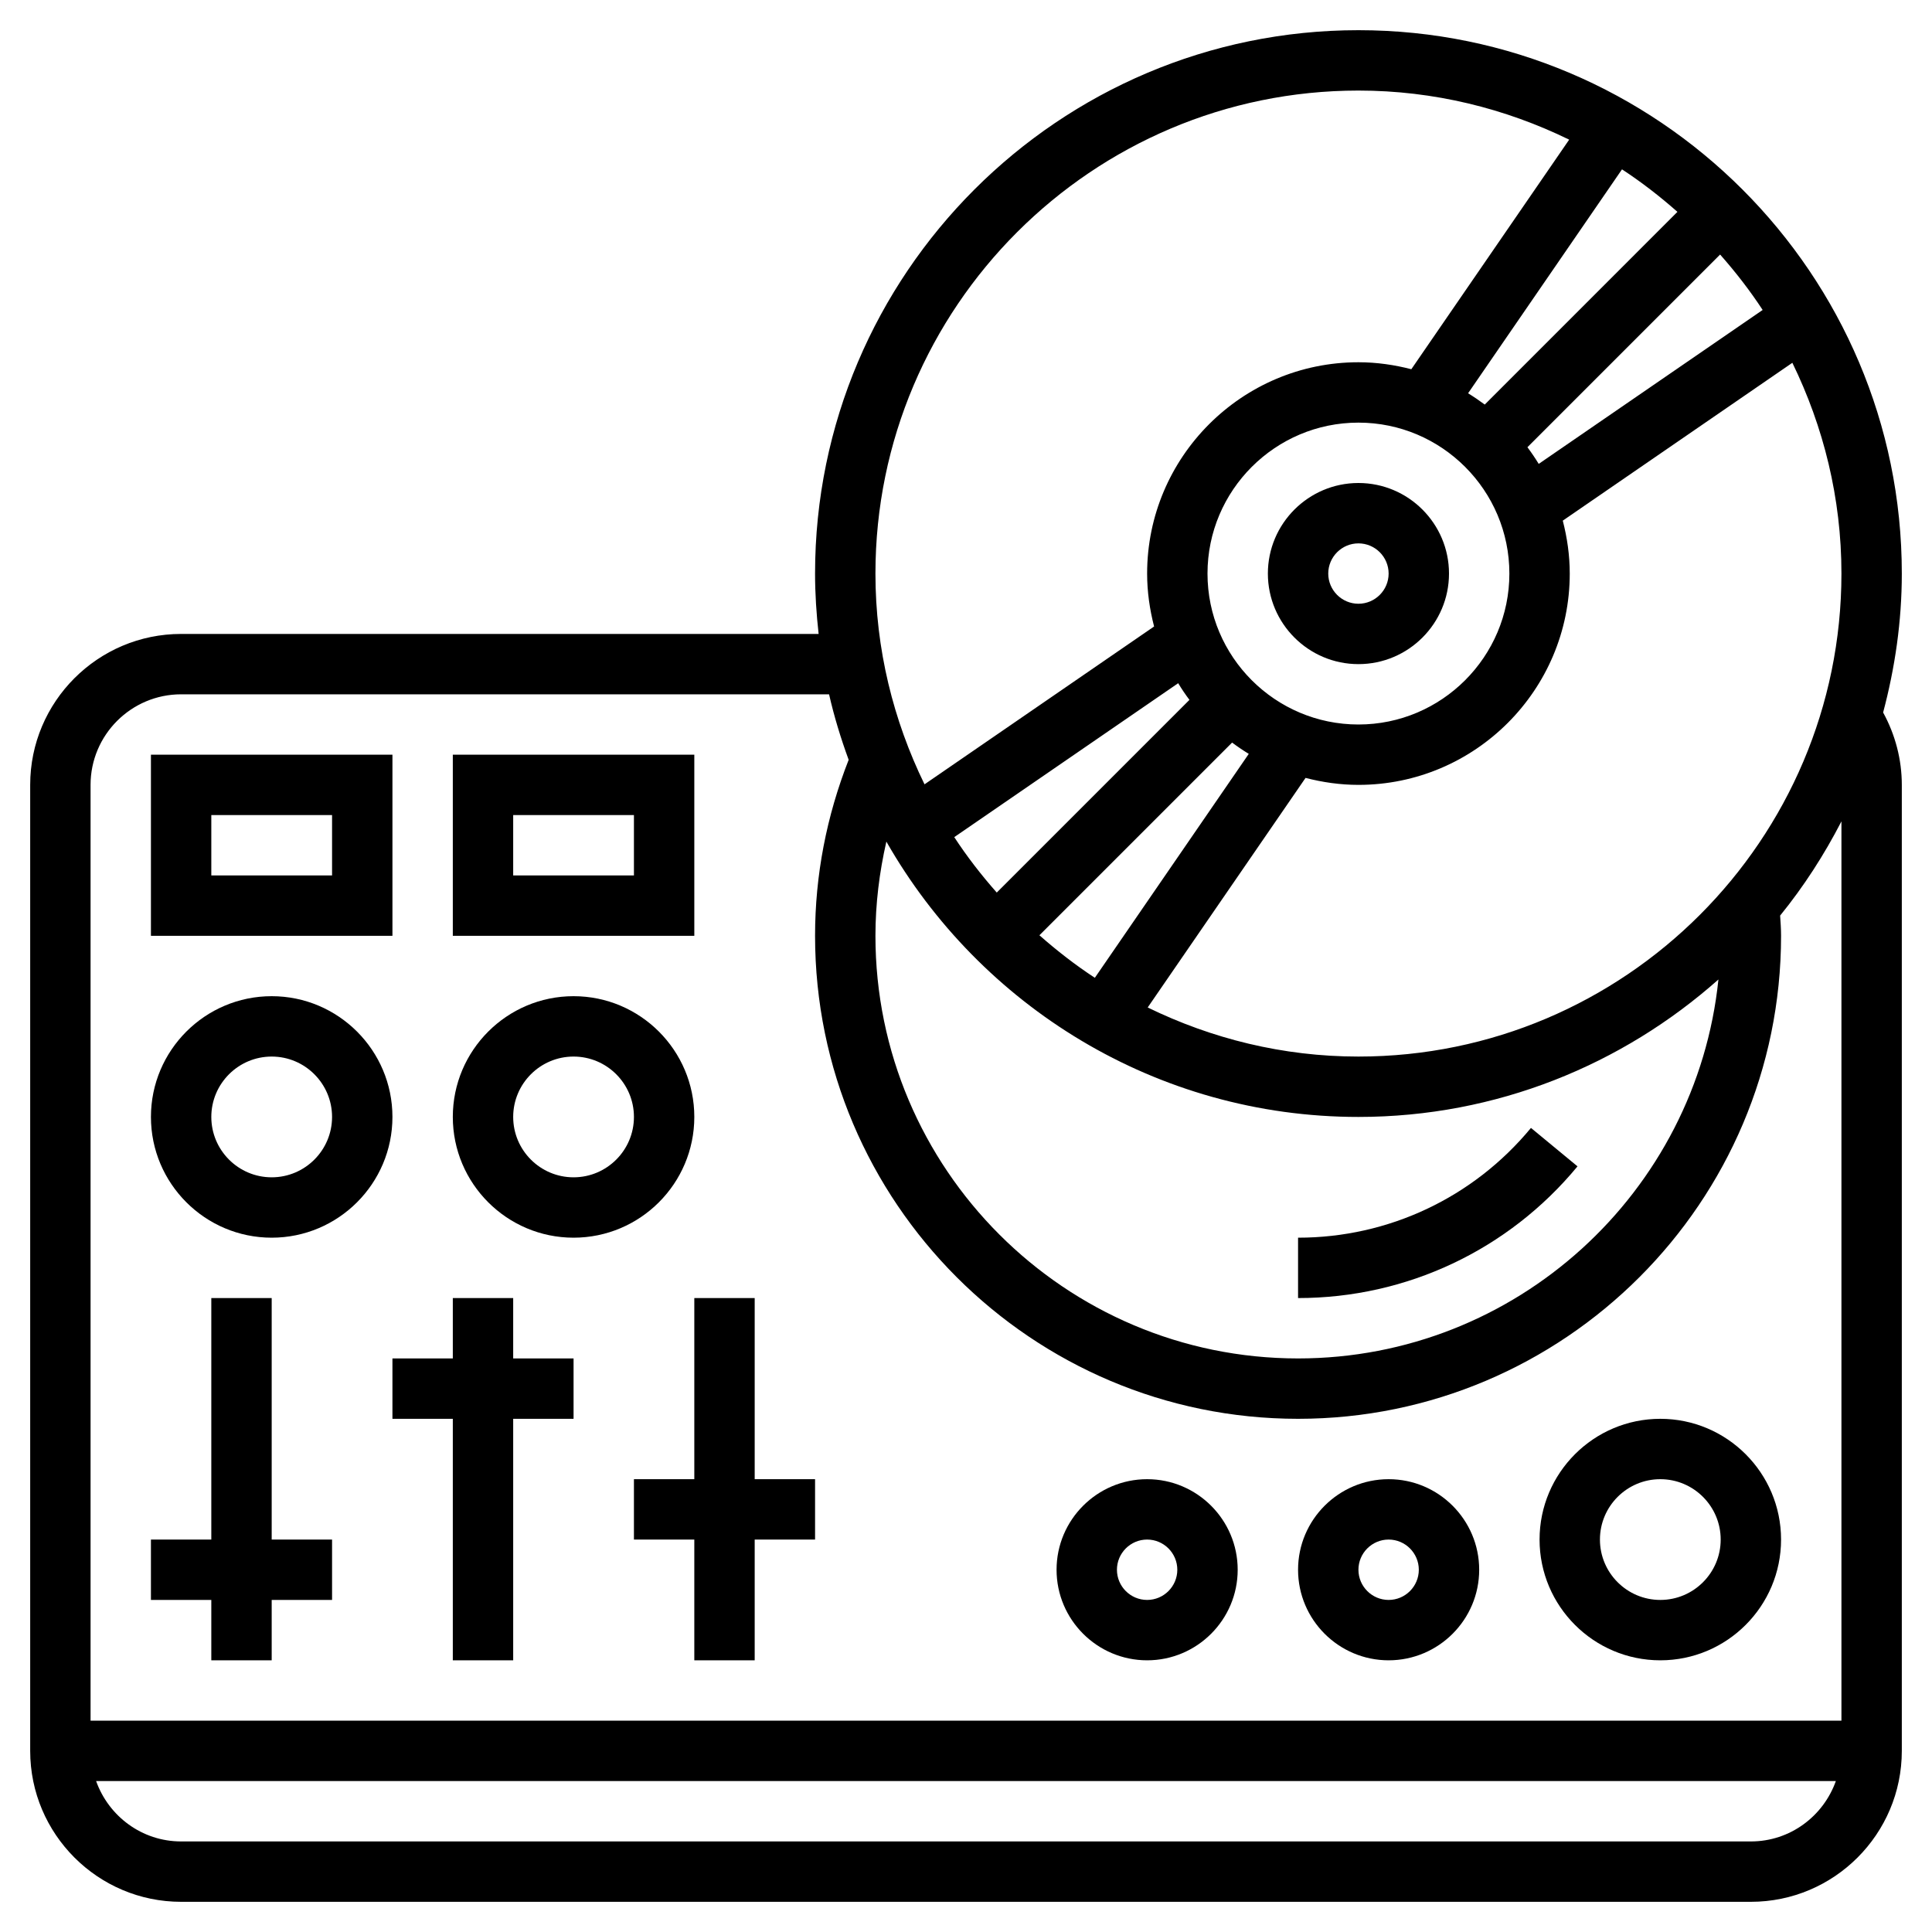 <svg id="Layer_5" enable-background="new 0 0 64 64" height="512" viewBox="0 0 64 64" width="512" xmlns="http://www.w3.org/2000/svg"><g><path d="m55 47c-2.206 0-4 1.794-4 4s1.794 4 4 4 4-1.794 4-4-1.794-4-4-4zm0 6c-1.103 0-2-.897-2-2s.897-2 2-2 2 .897 2 2-.897 2-2 2z"/><path d="m46 49c-1.654 0-3 1.346-3 3s1.346 3 3 3 3-1.346 3-3-1.346-3-3-3zm0 4c-.551 0-1-.449-1-1s.449-1 1-1 1 .449 1 1-.449 1-1 1z"/><path d="m38 49c-1.654 0-3 1.346-3 3s1.346 3 3 3 3-1.346 3-3-1.346-3-3-3zm0 4c-.551 0-1-.449-1-1s.449-1 1-1 1 .449 1 1-.449 1-1 1z"/><path d="m13 25h-8v6h8zm-2 4h-4v-2h4z"/><path d="m23 25h-8v6h8zm-2 4h-4v-2h4z"/><path d="m9 33c-2.206 0-4 1.794-4 4s1.794 4 4 4 4-1.794 4-4-1.794-4-4-4zm0 6c-1.103 0-2-.897-2-2s.897-2 2-2 2 .897 2 2-.897 2-2 2z"/><path d="m23 37c0-2.206-1.794-4-4-4s-4 1.794-4 4 1.794 4 4 4 4-1.794 4-4zm-4 2c-1.103 0-2-.897-2-2s.897-2 2-2 2 .897 2 2-.897 2-2 2z"/><path d="m9 43h-2v8h-2v2h2v2h2v-2h2v-2h-2z"/><path d="m17 43h-2v2h-2v2h2v8h2v-8h2v-2h-2z"/><path d="m25 43h-2v6h-2v2h2v4h2v-4h2v-2h-2z"/><path d="m42 19c0 1.654 1.346 3 3 3s3-1.346 3-3-1.346-3-3-3-3 1.346-3 3zm4 0c0 .551-.449 1-1 1s-1-.449-1-1 .449-1 1-1 1 .449 1 1z"/><path d="m63 19c0-9.925-8.075-18-18-18s-18 8.075-18 18c0 .677.045 1.342.118 2h-21.118c-2.757 0-5 2.243-5 5v32c0 2.757 2.243 5 5 5h52c2.757 0 5-2.243 5-5v-32c0-.84-.217-1.665-.619-2.398.391-1.472.619-3.009.619-4.602zm-18 16c-2.505 0-4.868-.595-6.981-1.626l5.229-7.605c.561.145 1.146.231 1.752.231 3.86 0 7-3.14 7-7 0-.606-.086-1.191-.231-1.753l7.605-5.229c1.031 2.114 1.626 4.477 1.626 6.982 0 8.822-7.178 16-16 16zm4.184-21.598c-.178-.133-.362-.258-.552-.374l5.099-7.418c.648.424 1.258.898 1.836 1.408zm.816 5.598c0 2.757-2.243 5-5 5s-5-2.243-5-5 2.243-5 5-5 5 2.243 5 5zm-15.568 11.982 6.383-6.383c.178.133.362.258.552.374l-5.099 7.418c-.648-.425-1.257-.899-1.836-1.409zm4.97-7.798-6.383 6.383c-.511-.578-.984-1.188-1.408-1.836l7.418-5.099c.115.191.239.375.373.552zm-10.04 4.695c3.101 5.439 8.942 9.121 15.638 9.121 4.576 0 8.746-1.731 11.925-4.553-.726 7.042-6.694 12.553-13.925 12.553-7.72 0-14-6.28-14-14 0-1.062.13-2.103.362-3.121zm29.028-17.611-7.418 5.099c-.116-.19-.241-.374-.374-.552l6.383-6.383c.511.579.985 1.188 1.409 1.836zm-13.39-7.268c2.505 0 4.868.595 6.981 1.626l-5.229 7.605c-.561-.145-1.146-.231-1.752-.231-3.86 0-7 3.14-7 7 0 .606.086 1.191.231 1.753l-7.605 5.229c-1.031-2.114-1.626-4.477-1.626-6.982 0-8.822 7.178-16 16-16zm13 58h-52c-1.302 0-2.402-.839-2.816-2h57.631c-.413 1.161-1.513 2-2.815 2zm3-4h-58v-31c0-1.654 1.346-3 3-3h21.464c.169.743.391 1.465.649 2.17-.729 1.859-1.113 3.815-1.113 5.83 0 8.822 7.178 16 16 16s16-7.178 16-16c0-.226-.016-.448-.031-.67.782-.962 1.458-2.01 2.031-3.121z"/><path d="m52.257 38.637-1.542-1.273c-1.909 2.31-4.721 3.636-7.715 3.636v2c3.593 0 6.967-1.59 9.257-4.363z"/></g></svg>